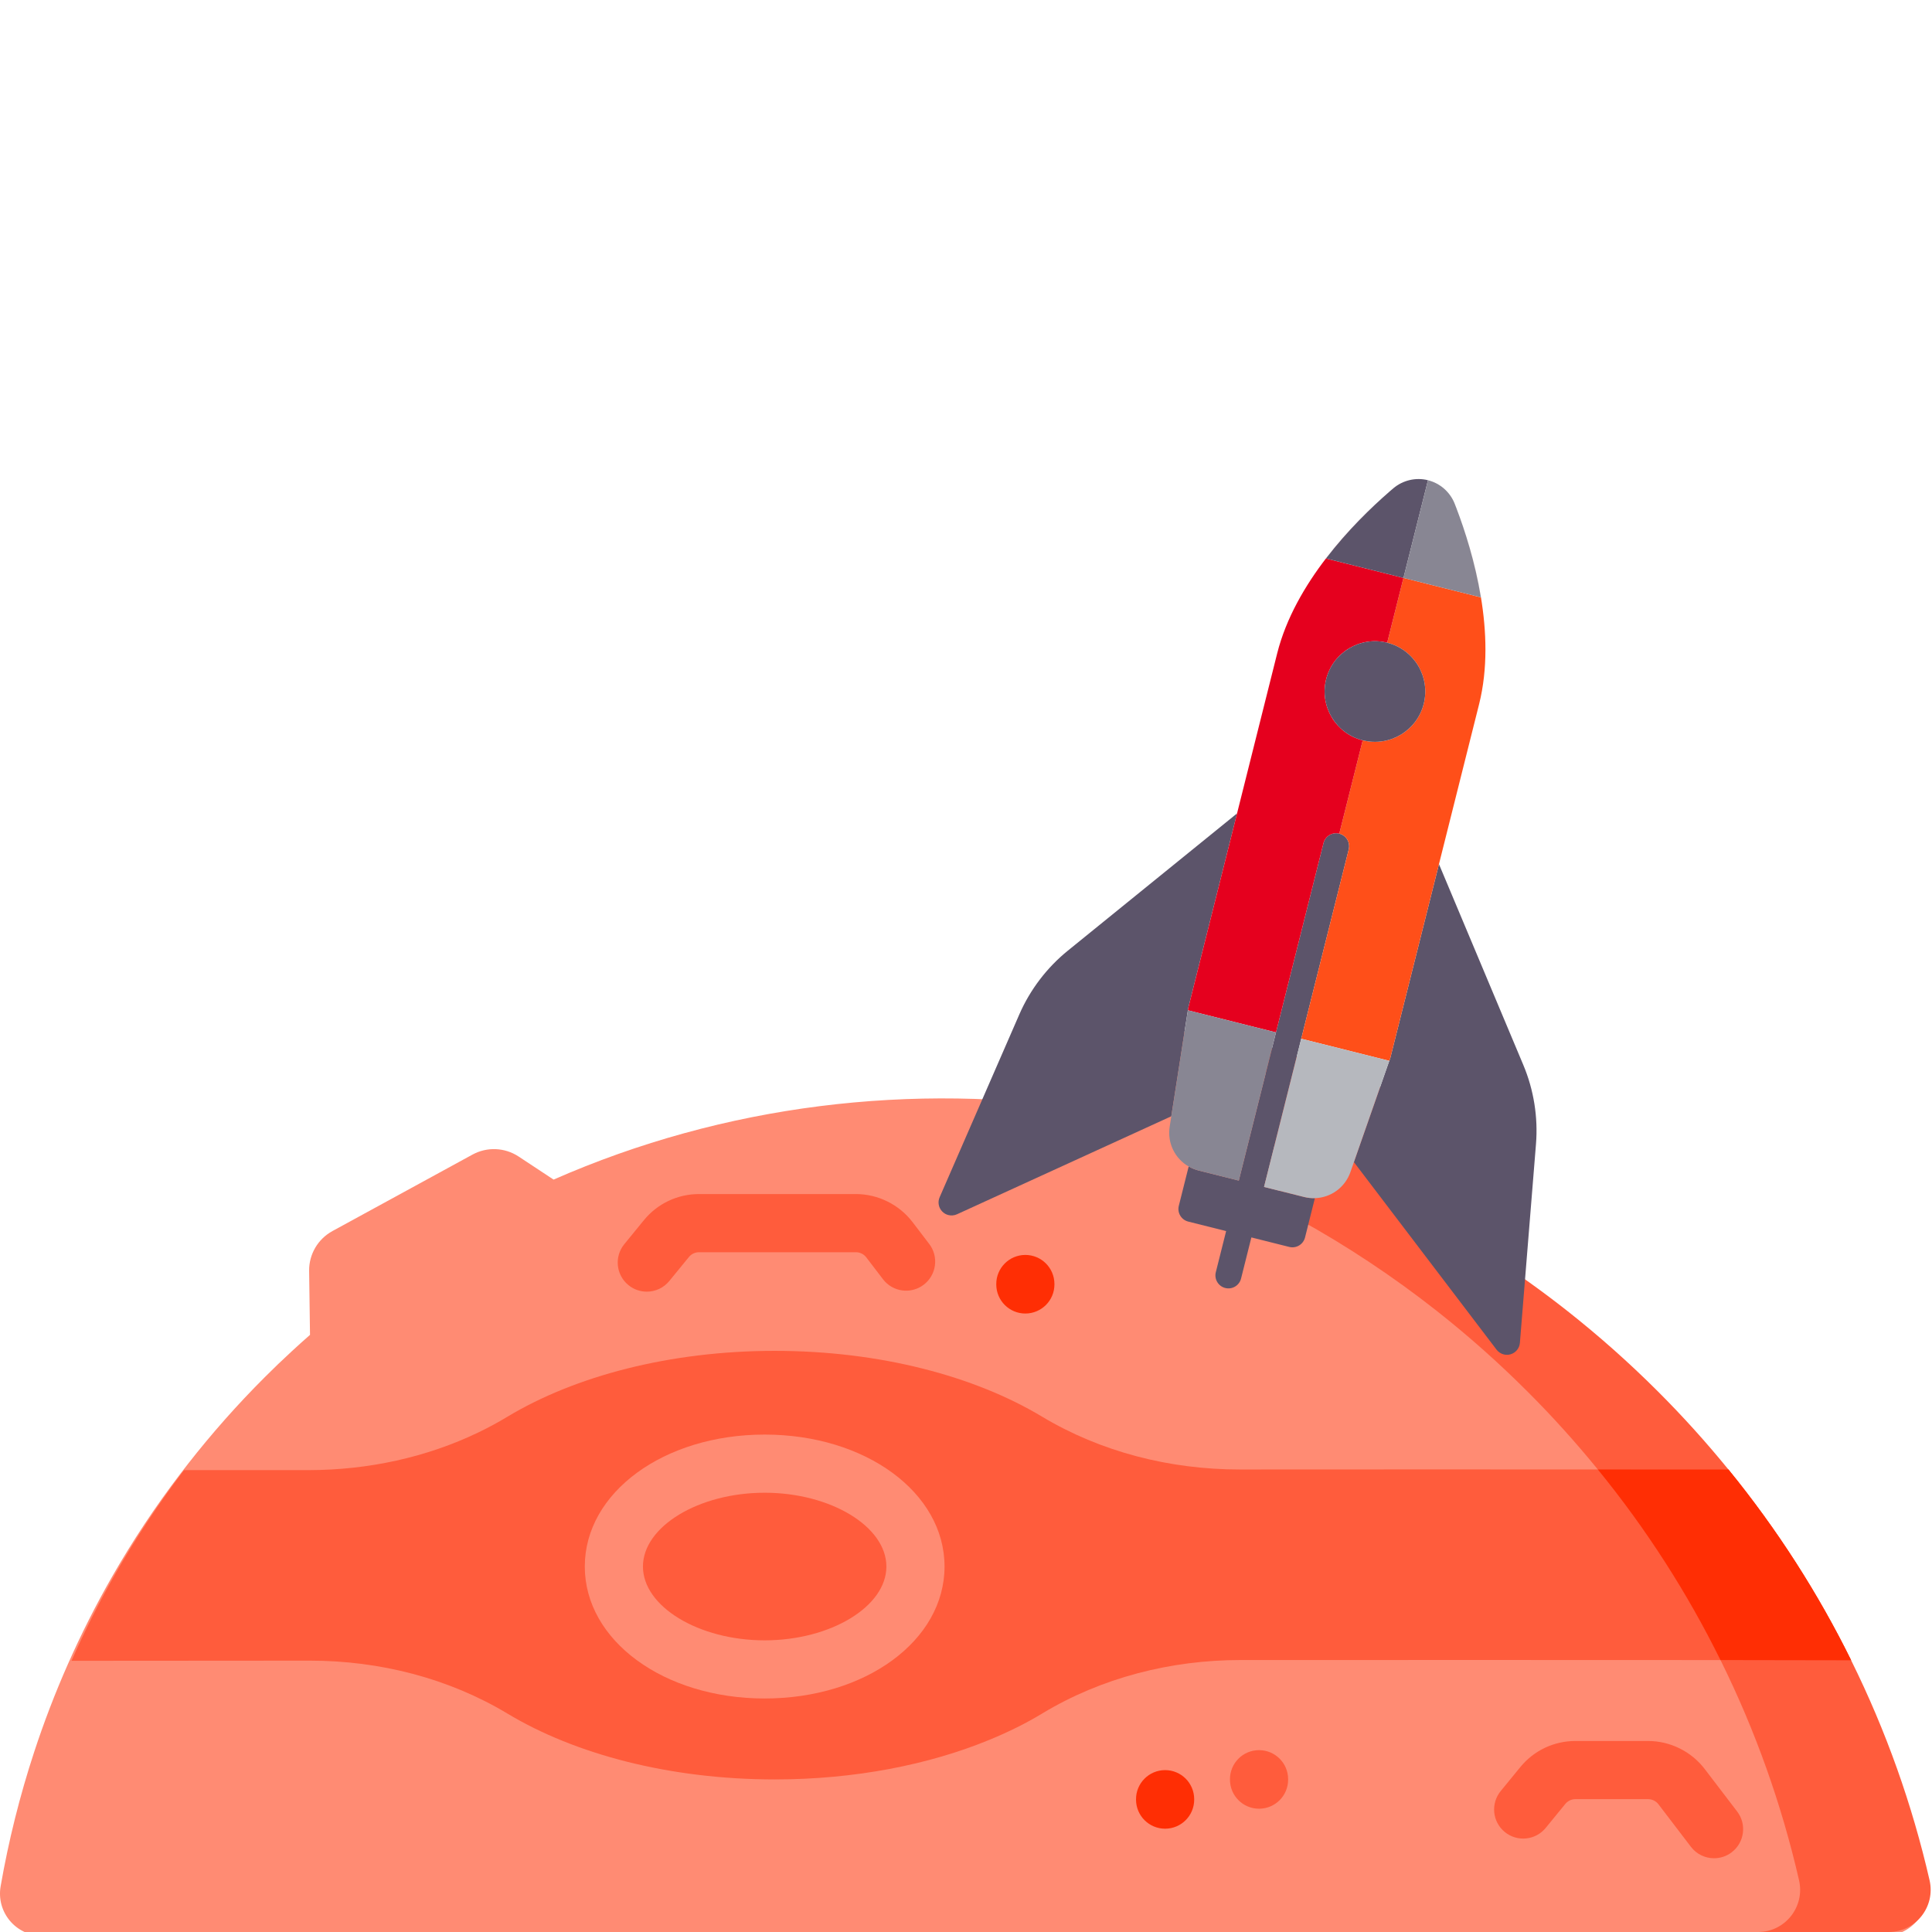 <?xml version="1.0" encoding="UTF-8" standalone="no"?><!DOCTYPE svg PUBLIC "-//W3C//DTD SVG 1.1//EN" "http://www.w3.org/Graphics/SVG/1.1/DTD/svg11.dtd"><svg width="100%" height="100%" viewBox="0 0 512 512" version="1.1" xmlns="http://www.w3.org/2000/svg" xmlns:xlink="http://www.w3.org/1999/xlink" xml:space="preserve" xmlns:serif="http://www.serif.com/" style="fill-rule:evenodd;clip-rule:evenodd;stroke-linejoin:round;stroke-miterlimit:1.414;"><path d="M11.152,513l488.34,0c7.196,0 12.473,-6.707 10.867,-13.711c-4.574,-19.961 -11.504,-39.543 -20.785,-58.297c-8.746,-17.707 -19.594,-34.687 -32.523,-50.554c-5.801,-7.129 -12.016,-14.024 -18.668,-20.672c-7.699,-7.7 -15.742,-14.828 -24.063,-21.391c-13.023,-10.254 -26.757,-19.133 -41.004,-26.652l-4.363,-25.575c-0.758,-4.328 -3.828,-7.898 -8,-9.257l-40.164,-13.2c-4.187,-1.375 -8.781,-0.336 -11.93,2.711l-18.519,17.817c-48.555,-7.555 -98.52,-1.438 -143.637,18.386l-9.262,-6.113c-3.671,-2.422 -8.367,-2.621 -12.23,-0.512l-37.098,20.258c-3.871,2.11 -6.246,6.172 -6.191,10.555l0.234,16.961c-1.66,1.461 -3.312,2.933 -4.918,4.43c-2.402,2.207 -4.754,4.472 -7.074,6.793c-7.309,7.296 -14.07,14.953 -20.297,22.906c-0.715,0.902 -1.406,1.808 -2.097,2.722c-6.649,8.715 -12.641,17.774 -17.997,27.114c-4.375,7.617 -8.312,15.441 -11.828,23.406c-3.347,7.586 -6.312,15.309 -8.879,23.141c-3.828,11.66 -6.796,23.562 -8.894,35.601c-1.203,6.852 4.027,13.133 10.98,13.133Z" style="fill:#ff8b73;fill-rule:nonzero;"/><path d="M500.492,512l-34.594,0c7.192,0 12.477,-6.703 10.868,-13.711c-4.579,-19.957 -11.5,-39.543 -20.789,-58.297c-8.75,-17.703 -19.594,-34.691 -32.524,-50.551c-5.805,-7.132 -12.008,-14.035 -18.664,-20.675c-7.699,-7.7 -15.742,-14.832 -24.066,-21.391c-11.625,-9.148 -23.809,-17.211 -36.426,-24.18c-2.887,-1.593 -4.82,-4.484 -5.207,-7.757l-4.582,-38.563l27.441,9.008c4.18,1.359 7.242,4.941 8,9.269l4.371,25.575c14.239,7.511 27.977,16.394 40.992,26.652c8.325,6.559 16.368,13.687 24.071,21.387c6.652,6.644 12.867,13.547 18.668,20.675c12.933,15.86 23.777,32.848 32.519,50.555c9.289,18.754 16.211,38.336 20.785,58.293c1.61,7.008 -3.66,13.711 -10.863,13.711Z" style="fill:#ff5c3c;fill-rule:nonzero;"/><path d="M490.57,439.992c-9.683,-0.019 -21.371,-0.039 -34.625,-0.058c-34.363,-0.024 -79.269,-0.024 -127.168,-0.012c-18.554,0 -36.894,4.711 -52.504,14.125c-4.265,2.594 -8.968,4.93 -14.019,7.004c-16.067,6.621 -35.703,10.515 -56.926,10.515c-27.836,0 -52.953,-6.683 -70.824,-17.437c-15.609,-9.383 -33.926,-14.063 -52.473,-14.043c-11.894,0.012 -38.683,0.031 -63.082,0.043c3.508,-7.973 7.453,-15.797 11.821,-23.414c5.355,-9.34 11.355,-18.403 17.996,-27.11c13.898,0 26.144,0 33.168,-0.007c15.64,-0.032 31.117,-3.364 44.941,-10.039c2.582,-1.243 5.105,-2.606 7.555,-4.086c17.882,-10.774 43.039,-17.481 70.898,-17.481c27.801,0 52.899,6.676 70.758,17.395c15.609,9.383 33.898,14.043 52.422,14.043c34.043,-0.02 66.59,-0.032 94.922,-0.008c12.425,0 24.039,0.008 34.625,0.019c12.929,15.86 23.777,32.848 32.515,50.551Z" style="fill:#ff5c3c;fill-rule:nonzero;"/><path d="M490.57,439.992c-9.683,-0.019 -21.371,-0.039 -34.625,-0.058c-8.738,-17.688 -19.574,-34.657 -32.492,-50.493c-0.012,-0.011 -0.012,-0.011 -0.023,-0.019c12.422,0 24.039,0.008 34.625,0.019c12.929,15.86 23.777,32.848 32.515,50.551Z" style="fill:#ff2e04;fill-rule:nonzero;"/><path d="M333.66,479.328c-4.242,0 -7.687,-3.426 -7.707,-7.672l0,-0.113c-0.019,-4.258 3.418,-7.723 7.672,-7.738l0.035,0c4.242,0 7.688,3.425 7.707,7.672l0,0.113c0.016,4.258 -3.418,7.723 -7.676,7.738c-0.011,0 -0.023,0 -0.031,0Z" style="fill:#ff5c3c;fill-rule:nonzero;"/><path d="M271.727,348.098c-4.239,0 -7.684,-3.426 -7.704,-7.672l0,-0.117c-0.019,-4.254 3.414,-7.719 7.672,-7.739l0.032,0c4.242,0 7.687,3.43 7.707,7.672l0,0.117c0.019,4.254 -3.414,7.719 -7.672,7.739c-0.012,0 -0.024,0 -0.035,0Z" style="fill:#ff2e04;fill-rule:nonzero;"/><path d="M308.766,484.625c-4.239,0 -7.688,-3.426 -7.707,-7.672l0,-0.113c-0.02,-4.258 3.418,-7.723 7.675,-7.742l0.032,0c4.242,0 7.687,3.429 7.707,7.675l0,0.114c0.019,4.254 -3.418,7.718 -7.672,7.738c-0.012,0 -0.024,0 -0.035,0Z" style="fill:#ff2e04;fill-rule:nonzero;"/><path d="M202.645,450.117c-26.731,0 -47.668,-15.359 -47.668,-34.969c0,-19.613 20.937,-34.972 47.668,-34.972c26.73,0 47.667,15.359 47.667,34.972c0,19.61 -20.937,34.969 -47.667,34.969Zm0,-54.527c-17.485,0 -32.258,8.957 -32.258,19.558c0,10.602 14.773,19.559 32.258,19.559c17.484,0 32.257,-8.957 32.257,-19.559c0,-10.601 -14.773,-19.558 -32.257,-19.558Z" style="fill:#ff8b73;fill-rule:nonzero;"/><path d="M454.25,492.457c-2.32,0 -4.617,-1.043 -6.133,-3.027l-8.609,-11.278c-0.649,-0.851 -1.672,-1.359 -2.742,-1.359l-19.27,0c-1.039,0 -2.012,0.465 -2.672,1.269l-5.195,6.352c-2.695,3.297 -7.547,3.785 -10.844,1.09c-3.293,-2.691 -3.781,-7.547 -1.09,-10.844l5.196,-6.351c3.597,-4.403 8.921,-6.926 14.605,-6.926l19.27,0c5.839,0 11.445,2.769 14.992,7.414l8.609,11.277c2.582,3.383 1.934,8.219 -1.449,10.801c-1.395,1.066 -3.039,1.582 -4.668,1.582Z" style="fill:#ff5c3c;fill-rule:nonzero;"/><path d="M171.406,342.301c-1.715,0 -3.441,-0.567 -4.871,-1.738c-3.297,-2.696 -3.785,-7.547 -1.09,-10.844l5.192,-6.356c3.601,-4.402 8.922,-6.925 14.605,-6.925l41.586,0c5.84,0 11.445,2.773 14.992,7.414l4.43,5.804c2.582,3.383 1.934,8.219 -1.449,10.805c-3.383,2.582 -8.219,1.934 -10.801,-1.449l-4.43,-5.805c-0.648,-0.848 -1.675,-1.355 -2.742,-1.355l-41.586,0c-1.039,0 -2.015,0.461 -2.672,1.265l-5.195,6.356c-1.52,1.863 -3.734,2.828 -5.969,2.828Z" style="fill:#ff5c3c;fill-rule:nonzero;"/><clipPath id="_clip1"><polygon id="rocket-ship" points="271.389,100.402 485.464,154.12 431.746,368.196 217.67,314.477 271.389,100.402 "/></clipPath><g clip-path="url(#_clip1)"><g><path d="M334.985,314.551l9.855,-39.274l12.59,-50.174c0.464,-1.847 -0.658,-3.72 -2.506,-4.184c-1.847,-0.464 -3.72,0.658 -4.184,2.506l-22.445,89.447l-10.616,-2.664c-0.959,-0.24 -1.852,-0.608 -2.668,-1.076l-2.614,10.418c-0.464,1.848 0.657,3.72 2.506,4.184l10.035,2.518l-2.736,10.9c-0.463,1.847 0.659,3.721 2.506,4.184c1.847,0.464 3.721,-0.658 4.184,-2.505l2.735,-10.9l10.035,2.518c1.849,0.464 3.72,-0.657 4.184,-2.506l2.614,-10.417c-0.94,0.027 -1.901,-0.071 -2.859,-0.311l-10.616,-2.664Z" style="fill:#5c546a;fill-rule:nonzero;"/><path d="M402.789,355.87l4.262,-52.669c0.577,-7.127 -0.583,-14.379 -3.355,-20.974l-22.355,-53.226l-12.87,51.286l-9.671,27.683l37.807,49.71c0.486,0.636 1.165,1.07 1.907,1.256c0.581,0.146 1.203,0.143 1.807,-0.036c1.372,-0.402 2.355,-1.607 2.468,-3.03Z" style="fill:#5c546a;fill-rule:nonzero;"/><path d="M314.799,267.739l0.09,-0.575l12.941,-51.6l-44.845,36.372c-5.558,4.505 -10.004,10.351 -12.86,16.905l-21.111,48.442c-0.571,1.309 -0.273,2.834 0.746,3.837c0.448,0.442 0.995,0.739 1.577,0.885c0.741,0.186 1.545,0.124 2.274,-0.207l56.795,-25.971l4.393,-28.088Z" style="fill:#5c546a;fill-rule:nonzero;"/><path d="M385.518,133.509c0.146,0.373 0.294,0.756 0.444,1.151c-0.15,-0.394 -0.298,-0.779 -0.444,-1.151Z" style="fill:#ff4f19;fill-rule:nonzero;"/><path d="M381.341,229.001l10.632,-42.372c4.712,-18.778 -1.497,-40.112 -5.985,-51.902c2.262,5.947 4.952,14.328 6.469,23.578l-20.528,-5.151l-4.309,17.173c7.141,1.792 11.478,9.035 9.686,16.176c-1.792,7.142 -9.034,11.479 -16.176,9.687l-6.206,24.729c1.848,0.464 2.97,2.337 2.506,4.184l-12.59,50.174l23.336,5.856l-10.293,29.463l0.917,-2.626l9.671,-27.683l12.87,-51.286Z" style="fill:#ff4f19;fill-rule:nonzero;"/><path d="M314.799,267.739l0.09,-0.575l-0.09,0.575Z" style="fill:#ff4f19;fill-rule:nonzero;"/><path d="M368.29,130.225c0.318,-0.277 0.63,-0.545 0.934,-0.805c-0.304,0.26 -0.616,0.529 -0.934,0.805Z" style="fill:#e5001e;fill-rule:nonzero;"/><path d="M314.799,267.739l23.351,5.86l12.59,-50.174c0.464,-1.848 2.337,-2.97 4.184,-2.506l6.206,-24.729c-7.142,-1.792 -11.479,-9.034 -9.687,-16.176c1.792,-7.142 9.035,-11.479 16.177,-9.687l4.309,-17.173l-20.528,-5.151c5.704,-7.438 12.032,-13.556 16.834,-17.731c-9.523,8.274 -25.069,24.15 -29.781,42.928l-10.624,42.365l-12.941,51.6l-0.09,0.574Z" style="fill:#e5001e;fill-rule:nonzero;"/><path d="M368.176,281.133l-23.336,-5.856l-9.855,39.274l10.616,2.664c0.959,0.24 1.919,0.338 2.859,0.311c4.184,-0.123 7.971,-2.779 9.423,-6.93l10.293,-29.463Z" style="fill:#b6b8be;fill-rule:nonzero;"/><path d="M328.295,312.872l9.855,-39.273l-23.351,-5.86l-4.393,28.088l-0.43,2.747c-0.679,4.345 1.405,8.474 5.035,10.558c0.816,0.468 1.708,0.835 2.667,1.076l10.617,2.664l0,0Z" style="fill:#888693;fill-rule:nonzero;"/><path d="M367.62,170.327c7.137,1.791 11.477,9.039 9.686,16.176c-1.791,7.137 -9.039,11.478 -16.176,9.687c-7.137,-1.791 -11.478,-9.039 -9.687,-16.176c1.791,-7.138 9.039,-11.478 16.177,-9.687Z" style="fill:#5c546a;"/><path d="M371.929,153.154l6.497,-25.893c-3.224,-0.809 -6.662,-0.002 -9.201,2.16c-0.305,0.259 -0.617,0.527 -0.935,0.804c-0.018,0.016 -0.037,0.032 -0.054,0.047c-4.802,4.175 -11.13,10.293 -16.835,17.731l20.528,5.151Z" style="fill:#5c546a;fill-rule:nonzero;"/><path d="M392.457,158.305c-1.517,-9.25 -4.207,-17.631 -6.469,-23.578c-0.008,-0.022 -0.017,-0.046 -0.025,-0.067c-0.151,-0.394 -0.299,-0.778 -0.445,-1.15c-1.218,-3.105 -3.868,-5.44 -7.092,-6.249l-6.497,25.893l20.528,5.151Z" style="fill:#888693;fill-rule:nonzero;"/></g></g></svg>